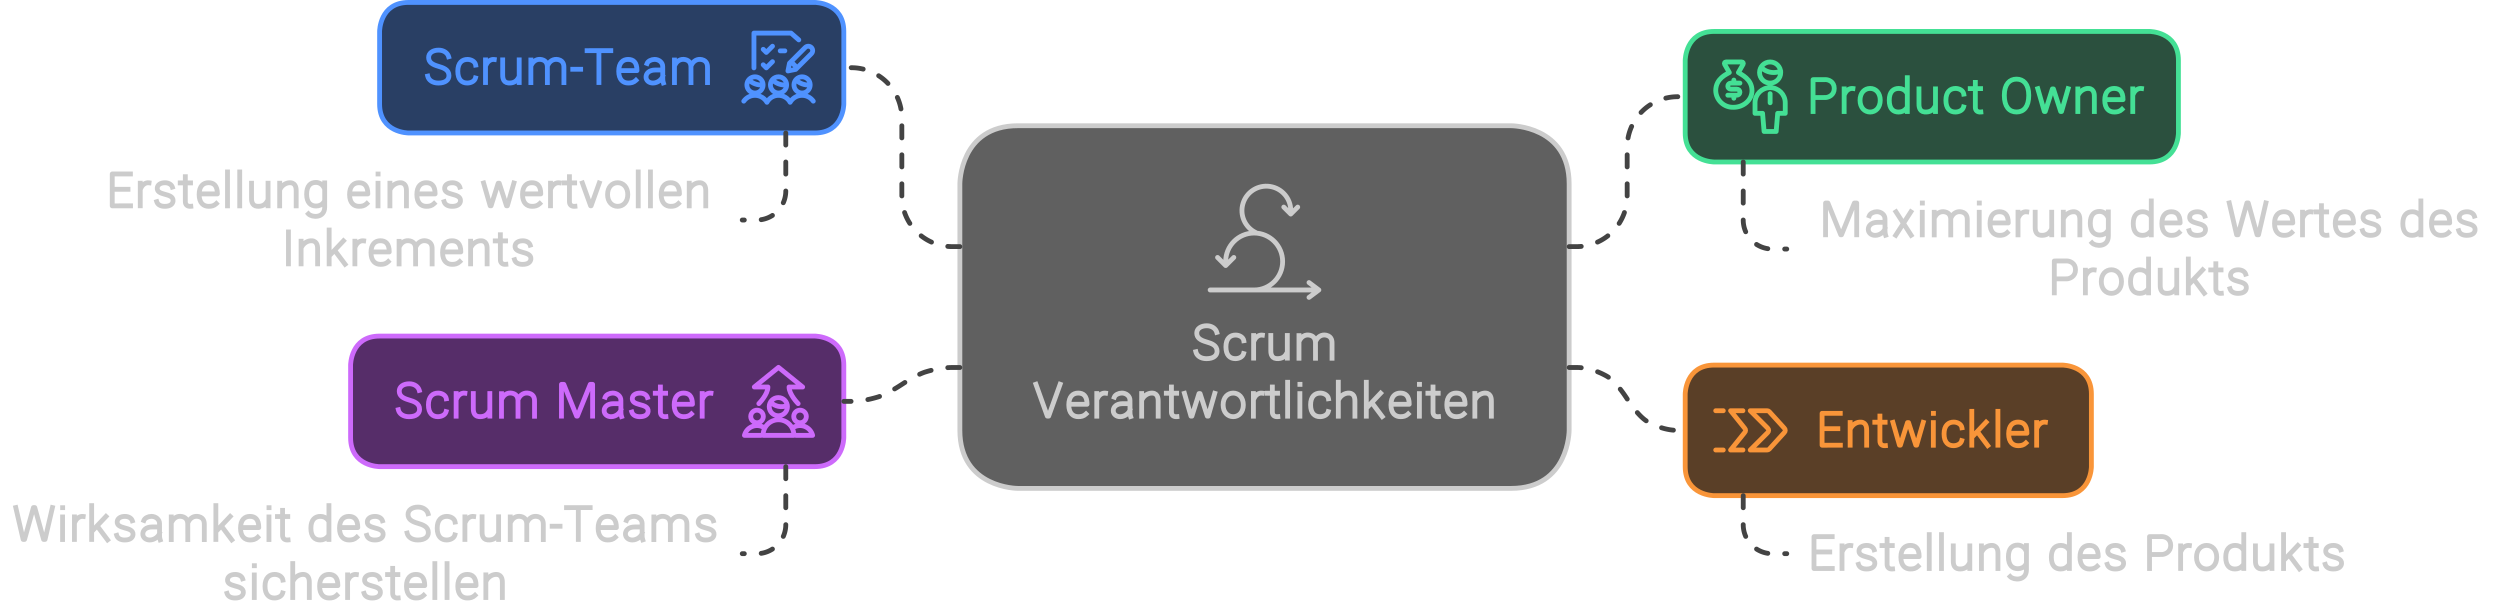 <?xml version="1.0" encoding="utf-8" standalone="yes"?>
<!DOCTYPE svg PUBLIC "-//W3C//DTD SVG 1.1//EN" "http://www.w3.org/Graphics/SVG/1.1/DTD/svg11.dtd">
<svg width="1034" height="254" viewBox="0 0 1034 254" style="fill:none;stroke:none;fill-rule:evenodd;clip-rule:evenodd;stroke-linecap:round;stroke-linejoin:round;stroke-miterlimit:1.5;" version="1.1" xmlns="http://www.w3.org/2000/svg" xmlns:xlink="http://www.w3.org/1999/xlink"><g id="blend" style="mix-blend-mode:multiply"><g id="g-root-ro_1cuwesk1tixrlx-fill" data-item-order="-37800" data-item-id="ro_1cuwesk1tixrlx" data-item-class="Shape Stroke Fill" data-item-index="none" data-renderer-id="0" transform="translate(387, 42)"><g id="ro_1cuwesk1tixrlx-fill" stroke="none" fill="#606060"><g xmlns="http://www.w3.org/2000/svg"><path d="M 34 10L 238 10C 238 10 262 10 262 34L 262 136C 262 136 262 160 238 160L 34 160C 34 160 10 160 10 136L 10 34C 10 34 10 10 34 10"></path></g></g></g><g id="g-root-ro_1cxeeas1tj20i3-fill" data-item-order="-11016" data-item-id="ro_1cxeeas1tj20i3" data-item-class="Shape Stroke Fill" data-item-index="none" data-renderer-id="0" transform="translate(135, 129)"><g id="ro_1cxeeas1tj20i3-fill" stroke="none" fill="#562d69"><g xmlns="http://www.w3.org/2000/svg"><path d="M 22 10L 202 10C 202 10 214 10 214 22L 214 52C 214 52 214 64 202 64L 22 64C 22 64 10 64 10 52L 10 22C 10 22 10 10 22 10"></path></g></g></g><g id="g-root-ro_1qdupd01timlu7-fill" data-item-order="-11016" data-item-id="ro_1qdupd01timlu7" data-item-class="Shape Stroke Fill" data-item-index="none" data-renderer-id="0" transform="translate(687, 3)"><g id="ro_1qdupd01timlu7-fill" stroke="none" fill="#2b503e"><g xmlns="http://www.w3.org/2000/svg"><path d="M 22 10L 202 10C 202 10 214 10 214 22L 214 52C 214 52 214 64 202 64L 22 64C 22 64 10 64 10 52L 10 22C 10 22 10 10 22 10"></path></g></g></g><g id="g-root-ro_1hf3bok1tixukl-fill" data-item-order="-10368" data-item-id="ro_1hf3bok1tixukl" data-item-class="Shape Stroke Fill" data-item-index="none" data-renderer-id="0" transform="translate(147, -9)"><g id="ro_1hf3bok1tixukl-fill" stroke="none" fill="#293f64"><g xmlns="http://www.w3.org/2000/svg"><path d="M 22 10L 190 10C 190 10 202 10 202 22L 202 52C 202 52 202 64 190 64L 22 64C 22 64 10 64 10 52L 10 22C 10 22 10 10 22 10"></path></g></g></g><g id="g-root-ro_hvacis1tiqsy5-fill" data-item-order="-9072" data-item-id="ro_hvacis1tiqsy5" data-item-class="Shape Stroke Fill" data-item-index="none" data-renderer-id="0" transform="translate(687, 141)"><g id="ro_hvacis1tiqsy5-fill" stroke="none" fill="#5a3f27"><g xmlns="http://www.w3.org/2000/svg"><path d="M 22 10L 166 10C 166 10 178 10 178 22L 178 52C 178 52 178 64 166 64L 22 64C 22 64 10 64 10 52L 10 22C 10 22 10 10 22 10"></path></g></g></g><g id="g-root-bag_8dnms1timl8m-fill" data-item-order="0" data-item-id="bag_8dnms1timl8m" data-item-class="Icon Stroke" data-item-index="none" data-renderer-id="0" transform="translate(699, 15)"></g><g id="g-root-tx_erstellu_1hjgnac1titkhy-fill" data-item-order="0" data-item-id="tx_erstellu_1hjgnac1titkhy" data-item-class="Label Stroke" data-item-index="none" data-renderer-id="0" transform="translate(735, 207)"></g><g id="g-root-tx_erstellu_904pw1titlho-fill" data-item-order="0" data-item-id="tx_erstellu_904pw1titlho" data-item-class="Label Stroke" data-item-index="none" data-renderer-id="0" transform="translate(27, 57)"></g><g id="g-root-scru_1ha3ftw1tixtzg-fill" data-item-order="0" data-item-id="scru_1ha3ftw1tixtzg" data-item-class="Icon Stroke" data-item-index="none" data-renderer-id="0" transform="translate(489, 66)"></g><g id="g-root-tx_maximier_1uuaokk1titm2t-fill" data-item-order="0" data-item-id="tx_maximier_1uuaokk1titm2t" data-item-class="Label Stroke" data-item-index="none" data-renderer-id="0" transform="translate(735, 69)"></g><g id="g-root-tx_scrumver_1uljy781tixsej-fill" data-item-order="0" data-item-id="tx_scrumver_1uljy781tixsej" data-item-class="Label Stroke" data-item-index="none" data-renderer-id="0" transform="translate(411, 120)"></g><g id="g-root-tx_scrummas_1q88fl01tj222x-fill" data-item-order="0" data-item-id="tx_scrummas_1q88fl01tj222x" data-item-class="Label Stroke" data-item-index="none" data-renderer-id="0" transform="translate(147, 144)"></g><g id="g-root-arro_1lt1ejo1tj1zpe-fill" data-item-order="0" data-item-id="arro_1lt1ejo1tj1zpe" data-item-class="Icon Stroke" data-item-index="none" data-renderer-id="0" transform="translate(297, 141)"></g><g id="g-root-assi_1uqju1w1tixszo-fill" data-item-order="0" data-item-id="assi_1uqju1w1tixszo" data-item-class="Icon Stroke" data-item-index="none" data-renderer-id="0" transform="translate(297, 3)"></g><g id="g-root-4_qqxcro1tiqs5g-fill" data-item-order="0" data-item-id="4_qqxcro1tiqs5g" data-item-class="Icon Stroke" data-item-index="none" data-renderer-id="0" transform="translate(699, 153)"></g><g id="g-root-tx_entwickl_v6quw41tiqrd7-fill" data-item-order="0" data-item-id="tx_entwickl_v6quw41tiqrd7" data-item-class="Label Stroke" data-item-index="none" data-renderer-id="0" transform="translate(735, 156)"></g><g id="g-root-tx_wirksamk_18ntn1g1titlan-fill" data-item-order="0" data-item-id="tx_wirksamk_18ntn1g1titlan" data-item-class="Label Stroke" data-item-index="none" data-renderer-id="0" transform="translate(-9, 195)"></g><g id="g-root-tx_scrumtea_59a781tixsej-fill" data-item-order="0" data-item-id="tx_scrumtea_59a781tixsej" data-item-class="Label Stroke" data-item-index="none" data-renderer-id="0" transform="translate(159, 6)"></g><g id="g-root-tx_producto_4o75r81timkgd-fill" data-item-order="0" data-item-id="tx_producto_4o75r81timkgd" data-item-class="Label Stroke" data-item-index="none" data-renderer-id="0" transform="translate(735, 18)"></g><g id="g-root-ro_1cuwesk1tixrlx-stroke" data-item-order="-37800" data-item-id="ro_1cuwesk1tixrlx" data-item-class="Shape Stroke Fill" data-item-index="none" data-renderer-id="0" transform="translate(387, 42)"><g id="ro_1cuwesk1tixrlx-stroke" fill="none" stroke-linecap="round" stroke-linejoin="round" stroke-miterlimit="1.5" stroke="#CCCCCC" stroke-width="2"><g xmlns="http://www.w3.org/2000/svg"><path d="M 34 10L 238 10C 238 10 262 10 262 34L 262 136C 262 136 262 160 238 160L 34 160C 34 160 10 160 10 136L 10 34C 10 34 10 10 34 10"></path></g></g></g><g id="g-root-ro_1cxeeas1tj20i3-stroke" data-item-order="-11016" data-item-id="ro_1cxeeas1tj20i3" data-item-class="Shape Stroke Fill" data-item-index="none" data-renderer-id="0" transform="translate(135, 129)"><g id="ro_1cxeeas1tj20i3-stroke" fill="none" stroke-linecap="round" stroke-linejoin="round" stroke-miterlimit="1.5" stroke="#CD6AFB" stroke-width="2"><g xmlns="http://www.w3.org/2000/svg"><path d="M 22 10L 202 10C 202 10 214 10 214 22L 214 52C 214 52 214 64 202 64L 22 64C 22 64 10 64 10 52L 10 22C 10 22 10 10 22 10"></path></g></g></g><g id="g-root-ro_1qdupd01timlu7-stroke" data-item-order="-11016" data-item-id="ro_1qdupd01timlu7" data-item-class="Shape Stroke Fill" data-item-index="none" data-renderer-id="0" transform="translate(687, 3)"><g id="ro_1qdupd01timlu7-stroke" fill="none" stroke-linecap="round" stroke-linejoin="round" stroke-miterlimit="1.5" stroke="#44E095" stroke-width="2"><g xmlns="http://www.w3.org/2000/svg"><path d="M 22 10L 202 10C 202 10 214 10 214 22L 214 52C 214 52 214 64 202 64L 22 64C 22 64 10 64 10 52L 10 22C 10 22 10 10 22 10"></path></g></g></g><g id="g-root-ro_1hf3bok1tixukl-stroke" data-item-order="-10368" data-item-id="ro_1hf3bok1tixukl" data-item-class="Shape Stroke Fill" data-item-index="none" data-renderer-id="0" transform="translate(147, -9)"><g id="ro_1hf3bok1tixukl-stroke" fill="none" stroke-linecap="round" stroke-linejoin="round" stroke-miterlimit="1.5" stroke="#4F92FF" stroke-width="2"><g xmlns="http://www.w3.org/2000/svg"><path d="M 22 10L 190 10C 190 10 202 10 202 22L 202 52C 202 52 202 64 190 64L 22 64C 22 64 10 64 10 52L 10 22C 10 22 10 10 22 10"></path></g></g></g><g id="g-root-ro_hvacis1tiqsy5-stroke" data-item-order="-9072" data-item-id="ro_hvacis1tiqsy5" data-item-class="Shape Stroke Fill" data-item-index="none" data-renderer-id="0" transform="translate(687, 141)"><g id="ro_hvacis1tiqsy5-stroke" fill="none" stroke-linecap="round" stroke-linejoin="round" stroke-miterlimit="1.5" stroke="#F99539" stroke-width="2"><g xmlns="http://www.w3.org/2000/svg"><path d="M 22 10L 166 10C 166 10 178 10 178 22L 178 52C 178 52 178 64 166 64L 22 64C 22 64 10 64 10 52L 10 22C 10 22 10 10 22 10"></path></g></g></g><g id="g-root-bag_8dnms1timl8m-stroke" data-item-order="0" data-item-id="bag_8dnms1timl8m" data-item-class="Icon Stroke" data-item-index="none" data-renderer-id="0" transform="translate(699, 15)"><g id="bag_8dnms1timl8m-stroke" fill="none" stroke-linecap="round" stroke-linejoin="round" stroke-miterlimit="1.5" stroke="#44E095" stroke-width="2"><g xmlns="http://www.w3.org/2000/svg"><path d="M 33.125 23.75L 33.125 27.5M 35.625 39.375L 36.25 31.875L 39.375 31.875L 39.375 27.5C 39.375 24.048 36.577 21.25 33.125 21.25C 29.673 21.25 26.875 24.048 26.875 27.5L 26.875 31.875L 30 31.875L 30.625 39.375ZM 29.35 12.775C 30.719 14.201 32.611 15.005 34.588 15C 35.588 15.003 36.579 14.804 37.5 14.413M 28.75 15C 28.75 17.416 30.709 19.375 33.125 19.375C 35.541 19.375 37.5 17.416 37.5 15C 37.5 12.584 35.541 10.625 33.125 10.625C 30.709 10.625 28.75 12.584 28.75 15M 20 15L 21.962 11.563C 22.074 11.369 22.074 11.131 21.962 10.938C 21.855 10.741 21.648 10.621 21.425 10.625L 14.825 10.625C 14.602 10.621 14.395 10.741 14.287 10.938C 14.176 11.131 14.176 11.369 14.288 11.563L 16.25 15C 15.262 15.65 10.625 17.388 10.625 22.5C 10.683 24.397 11.499 26.191 12.889 27.483C 14.279 28.775 16.129 29.456 18.025 29.375C 21.987 29.375 25.625 26.475 25.625 22.5C 25.625 17.587 21.075 15.837 20 15ZM 18.125 24.375L 18.125 25.625M 18.125 18.125L 18.125 19.375M 15.625 24.375L 19.375 24.375C 20.065 24.375 20.625 23.815 20.625 23.125C 20.625 22.435 20.065 21.875 19.375 21.875L 16.875 21.875C 16.185 21.875 15.625 21.315 15.625 20.625C 15.625 19.935 16.185 19.375 16.875 19.375L 20.625 19.375"></path></g></g></g><g id="g-root-tx_erstellu_1hjgnac1titkhy-stroke" data-item-order="0" data-item-id="tx_erstellu_1hjgnac1titkhy" data-item-class="Label Stroke" data-item-index="none" data-renderer-id="0" transform="translate(735, 207)"><g id="tx_erstellu_1hjgnac1titkhy-stroke" fill="none" stroke-linecap="square" stroke-linejoin="miter" stroke-miterlimit="4" stroke="#CCCCCC" stroke-width="2"><g xmlns="http://www.w3.org/2000/svg"><path d="M 22.832 28.137L 15.269 28.142L 15.269 14.95C 16.217 14.95 21.391 14.95 22.791 14.95M 21.779 21.297L 15.733 21.297M 30.48 18.609C 29.099 18.419 27.851 19.319 27.209 20.619M 26.854 18.773L 26.854 28.123M 40.143 20.381C 39.847 19.404 38.693 18.584 37.083 18.584C 35.195 18.584 33.975 19.447 33.884 20.751C 33.779 22.246 35.013 22.822 36.943 23.339C 38.637 23.797 40.58 24.277 40.426 26.122C 40.327 27.31 39.35 28.346 36.993 28.346C 35.087 28.346 34.01 27.53 33.675 26.424M 47.764 28.326C 46.355 28.465 45.497 27.732 45.497 26.387L 45.497 16.081M 47.647 18.642L 45.883 18.642M 43.387 18.642L 45.12 18.642M 58.322 27.218C 57.349 28.155 56.324 28.339 55.139 28.339C 53.07 28.339 51.206 27.028 51.206 23.456C 51.206 19.884 53.016 18.573 55.085 18.573C 57.153 18.573 58.757 19.63 58.757 23.201L 51.537 23.201M 62.941 14.125L 62.941 28.126M 67.991 14.125L 67.991 28.126M 79.712 28.115L 79.711 18.767M 72.877 18.767L 72.877 24.821C 72.877 25.533 72.782 28.096 75.164 28.308C 77.255 28.493 78.528 27.653 79.23 26.47M 84.514 18.78L 84.514 28.128M 91.348 28.128L 91.348 22.074C 91.348 21.362 91.444 18.79 89.061 18.587C 87.303 18.437 85.614 19.562 84.838 20.956M 103.134 18.652L 103.134 28.654C 103.134 33.351 97.841 33.001 96.406 31.47M 102.8 26.573C 102.12 27.661 100.896 28.214 99.61 28.214C 97.429 28.214 95.672 26.903 95.672 23.331C 95.672 19.76 97.323 18.449 99.505 18.449C 100.773 18.449 102.078 19.129 102.8 20.502M 120.895 28.124L 120.895 14.123M 120.535 26.773C 119.673 27.871 118.575 28.34 117.265 28.34C 115.084 28.34 113.432 27.029 113.432 23.458C 113.432 19.886 115.189 18.575 117.371 18.575C 118.64 18.575 119.85 19.114 120.535 20.175M 132.392 27.218C 131.419 28.155 130.394 28.339 129.208 28.339C 127.14 28.339 125.276 27.028 125.276 23.456C 125.276 19.884 127.086 18.573 129.155 18.573C 131.223 18.573 132.827 19.63 132.827 23.201L 125.607 23.201M 143.033 20.381C 142.737 19.404 141.583 18.584 139.973 18.584C 138.085 18.584 136.865 19.447 136.774 20.751C 136.669 22.246 137.903 22.822 139.833 23.339C 141.527 23.797 143.47 24.277 143.316 26.122C 143.217 27.31 142.24 28.346 139.883 28.346C 137.977 28.346 136.9 27.53 136.565 26.424M 154.046 28.131L 154.046 14.944L 159.325 14.928C 160.423 14.967 162.808 15.749 162.808 18.572C 162.808 21.394 160.423 22.254 159.325 22.331L 154.574 22.345M 170.53 18.609C 169.149 18.419 167.901 19.319 167.259 20.619M 166.904 18.773L 166.904 28.123M 181.832 23.457C 181.832 26.522 179.961 28.34 177.653 28.34C 175.345 28.34 173.474 26.522 173.474 23.457C 173.474 20.392 175.345 18.573 177.653 18.573C 179.961 18.573 181.832 20.392 181.832 23.457ZM 193.025 28.124L 193.025 14.123M 192.665 26.773C 191.803 27.871 190.705 28.34 189.395 28.34C 187.214 28.34 185.562 27.029 185.562 23.458C 185.562 19.886 187.319 18.575 189.501 18.575C 190.77 18.575 191.98 19.114 192.665 20.175M 204.682 28.115L 204.681 18.767M 197.847 18.767L 197.847 24.821C 197.847 25.533 197.752 28.096 200.134 28.308C 202.225 28.493 203.498 27.653 204.2 26.47M 209.48 14.125L 209.48 28.126M 215.403 18.61L 209.867 24.462M 216.064 28.284L 211.947 22.785M 223.114 28.326C 221.705 28.465 220.847 27.732 220.847 26.387L 220.847 16.081M 222.997 18.642L 221.233 18.642M 218.737 18.642L 220.47 18.642M 233.183 20.381C 232.887 19.404 231.733 18.584 230.123 18.584C 228.235 18.584 227.015 19.447 226.924 20.751C 226.819 22.246 228.053 22.822 229.983 23.339C 231.677 23.797 233.62 24.277 233.466 26.122C 233.367 27.31 232.39 28.346 230.033 28.346C 228.127 28.346 227.05 27.53 226.715 26.424"></path></g></g></g><path id="cu_zlxvxg1tj2233" d="M25 87 L 28 87 L 28.1 87 A20.9 20.9 61 0 0 49 66.1 L 49 66 L 49 45.9 A20.9 20.9 -45 0 1 69.9 25 L 70 25 L 73 25" transform="translate(624, 15)" style="fill:none;stroke-linecap:round;stroke-linejoin:round;stroke-miterlimit:1.5;stroke:#434343;stroke-width:2;stroke-dasharray:5, 7"></path><g id="g-root-tx_erstellu_904pw1titlho-stroke" data-item-order="0" data-item-id="tx_erstellu_904pw1titlho" data-item-class="Label Stroke" data-item-index="none" data-renderer-id="0" transform="translate(27, 57)"><g id="tx_erstellu_904pw1titlho-stroke" fill="none" stroke-linecap="square" stroke-linejoin="miter" stroke-miterlimit="4" stroke="#CCCCCC" stroke-width="2"><g xmlns="http://www.w3.org/2000/svg"><path d="M 26.987 28.137L 19.424 28.142L 19.424 14.95C 20.372 14.95 25.546 14.95 26.946 14.95M 25.934 21.297L 19.888 21.297M 34.635 18.609C 33.254 18.419 32.006 19.319 31.364 20.619M 31.009 18.773L 31.009 28.123M 44.298 20.381C 44.002 19.404 42.848 18.584 41.238 18.584C 39.35 18.584 38.13 19.447 38.039 20.751C 37.934 22.246 39.168 22.822 41.098 23.339C 42.792 23.797 44.735 24.277 44.581 26.122C 44.482 27.31 43.505 28.346 41.148 28.346C 39.242 28.346 38.165 27.53 37.83 26.424M 51.919 28.326C 50.51 28.465 49.652 27.732 49.652 26.387L 49.652 16.081M 51.802 18.642L 50.038 18.642M 47.542 18.642L 49.275 18.642M 62.477 27.218C 61.504 28.155 60.479 28.339 59.294 28.339C 57.225 28.339 55.361 27.028 55.361 23.456C 55.361 19.884 57.171 18.573 59.24 18.573C 61.308 18.573 62.912 19.63 62.912 23.201L 55.692 23.201M 67.096 14.125L 67.096 28.126M 72.146 14.125L 72.146 28.126M 83.867 28.115L 83.866 18.767M 77.032 18.767L 77.032 24.821C 77.032 25.533 76.937 28.096 79.319 28.308C 81.41 28.493 82.683 27.653 83.385 26.47M 88.669 18.78L 88.669 28.128M 95.503 28.128L 95.503 22.074C 95.503 21.362 95.599 18.79 93.216 18.587C 91.458 18.437 89.769 19.562 88.993 20.956M 107.289 18.652L 107.289 28.654C 107.289 33.351 101.996 33.001 100.561 31.47M 106.955 26.573C 106.275 27.661 105.051 28.214 103.765 28.214C 101.584 28.214 99.827 26.903 99.827 23.331C 99.827 19.76 101.478 18.449 103.66 18.449C 104.928 18.449 106.233 19.129 106.955 20.502M 124.697 27.218C 123.724 28.155 122.699 28.339 121.514 28.339C 119.445 28.339 117.581 27.028 117.581 23.456C 117.581 19.884 119.391 18.573 121.46 18.573C 123.528 18.573 125.132 19.63 125.132 23.201L 117.912 23.201M 129.358 14.971L 129.382 14.971M 129.342 18.804L 129.342 28.145M 134.269 18.78L 134.269 28.128M 141.103 28.128L 141.103 22.074C 141.103 21.362 141.199 18.79 138.816 18.587C 137.058 18.437 135.369 19.562 134.593 20.956M 152.527 27.218C 151.554 28.155 150.529 28.339 149.344 28.339C 147.275 28.339 145.411 27.028 145.411 23.456C 145.411 19.884 147.221 18.573 149.29 18.573C 151.358 18.573 152.962 19.63 152.962 23.201L 145.742 23.201M 163.168 20.381C 162.872 19.404 161.718 18.584 160.108 18.584C 158.22 18.584 157 19.447 156.909 20.751C 156.804 22.246 158.038 22.822 159.968 23.339C 161.662 23.797 163.605 24.277 163.451 26.122C 163.352 27.31 162.375 28.346 160.018 28.346C 158.112 28.346 157.035 27.53 156.7 26.424M 173.018 18.69L 175.733 28.119L 176.111 28.119L 179.053 18.782L 179.488 18.782L 182.494 28.119L 182.844 28.119L 185.561 18.69M 196.227 27.218C 195.254 28.155 194.229 28.339 193.044 28.339C 190.975 28.339 189.111 27.028 189.111 23.456C 189.111 19.884 190.921 18.573 192.99 18.573C 195.058 18.573 196.662 19.63 196.662 23.201L 189.442 23.201M 204.315 18.609C 202.934 18.419 201.686 19.319 201.044 20.619M 200.689 18.773L 200.689 28.123M 210.789 28.326C 209.38 28.465 208.522 27.732 208.522 26.387L 208.522 16.081M 210.672 18.642L 208.908 18.642M 206.412 18.642L 208.145 18.642M 220.853 18.691L 217.483 28.119L 217.282 28.119L 213.878 18.691M 232.647 23.457C 232.647 26.522 230.776 28.34 228.468 28.34C 226.16 28.34 224.289 26.522 224.289 23.457C 224.289 20.392 226.16 18.573 228.468 18.573C 230.776 18.573 232.647 20.392 232.647 23.457ZM 236.976 14.125L 236.976 28.126M 242.026 14.125L 242.026 28.126M 253.587 27.218C 252.614 28.155 251.589 28.339 250.404 28.339C 248.335 28.339 246.471 27.028 246.471 23.456C 246.471 19.884 248.281 18.573 250.35 18.573C 252.418 18.573 254.022 19.63 254.022 23.201L 246.802 23.201M 258.069 18.78L 258.069 28.128M 264.903 28.128L 264.903 22.074C 264.903 21.362 264.999 18.79 262.616 18.587C 260.858 18.437 259.169 19.562 258.393 20.956M 92.305 38.938L 92.305 52.127M 97.529 42.78L 97.529 52.128M 104.363 52.128L 104.363 46.074C 104.363 45.362 104.459 42.79 102.076 42.587C 100.318 42.437 98.629 43.562 97.853 44.956M 109.135 38.125L 109.135 52.126M 115.058 42.61L 109.522 48.462M 115.719 52.284L 111.602 46.785M 123.405 42.609C 122.024 42.419 120.776 43.319 120.134 44.619M 119.779 42.773L 119.779 52.123M 133.557 51.218C 132.584 52.155 131.559 52.339 130.374 52.339C 128.305 52.339 126.442 51.028 126.442 47.456C 126.442 43.884 128.251 42.573 130.32 42.573C 132.388 42.573 133.992 43.63 133.992 47.201L 126.772 47.201M 138.06 42.814L 138.06 52.162M 144.894 52.162L 144.883 45.47C 144.819 44.526 144.452 43.078 142.578 42.649C 140.638 42.205 139.158 43.248 138.422 44.595M 151.729 52.162L 151.729 46.108C 151.729 45.396 151.844 43.206 149.413 42.649C 147.384 42.184 145.85 43.347 145.149 44.783M 163.157 51.218C 162.184 52.155 161.159 52.339 159.974 52.339C 157.905 52.339 156.042 51.028 156.042 47.456C 156.042 43.884 157.851 42.573 159.92 42.573C 161.988 42.573 163.592 43.63 163.592 47.201L 156.372 47.201M 167.639 42.78L 167.639 52.128M 174.473 52.128L 174.473 46.074C 174.473 45.362 174.569 42.79 172.186 42.587C 170.428 42.437 168.739 43.562 167.963 44.956M 182.219 52.326C 180.81 52.465 179.952 51.732 179.952 50.387L 179.952 40.081M 182.102 42.642L 180.338 42.642M 177.842 42.642L 179.575 42.642M 192.288 44.381C 191.992 43.404 190.838 42.584 189.228 42.584C 187.34 42.584 186.12 43.447 186.029 44.751C 185.924 46.246 187.158 46.822 189.088 47.339C 190.782 47.797 192.725 48.277 192.571 50.122C 192.472 51.311 191.495 52.346 189.138 52.346C 187.232 52.346 186.155 51.53 185.82 50.424"></path></g></g></g><path id="cu_qqxcro1tj20i0" d="M43 25 L 43 29.5 L 43 49 A12 12 61 0 1 31 61 L 30.9 61 L 25 61" transform="translate(282, 30)" style="fill:none;stroke-linecap:round;stroke-linejoin:round;stroke-miterlimit:1.5;stroke:#434343;stroke-width:2;stroke-dasharray:5, 7"></path><g id="g-root-scru_1ha3ftw1tixtzg-stroke" data-item-order="0" data-item-id="scru_1ha3ftw1tixtzg" data-item-class="Icon Stroke" data-item-index="none" data-renderer-id="0" transform="translate(489, 66)"><g id="scru_1ha3ftw1tixtzg-stroke" fill="none" stroke-linecap="round" stroke-linejoin="round" stroke-miterlimit="1.5" stroke="#CCCCCC" stroke-width="2"><g xmlns="http://www.w3.org/2000/svg"><path d="M 11.512 53.934L 56.488 53.934M 52.4 50.866L 56.488 53.934L 52.4 57M 17.942 42.158C 17.942 35.654 23.215 30.382 29.719 30.382C 36.223 30.382 41.495 35.655 41.494 42.159C 41.493 48.663 36.22 53.935 29.716 53.934M 14.578 40.476L 17.942 43.84L 21.306 40.476M 44.856 21.092C 44.855 16.1 41.205 11.858 36.268 11.113C 31.332 10.368 26.592 13.343 25.118 18.113C 23.644 22.883 25.878 28.014 30.374 30.184M 47.738 19.65L 44.856 22.534L 41.972 19.65"></path></g></g></g><path id="cu_mb3un81tj21ab" d="M25 25 L 25 29.5 L 25 49 A12 12 -25.1 0 0 37 61 L 37.1 61 L 43 61" transform="translate(696, 42)" style="fill:none;stroke-linecap:round;stroke-linejoin:round;stroke-miterlimit:1.5;stroke:#434343;stroke-width:2;stroke-dasharray:5, 7"></path><g id="g-root-tx_maximier_1uuaokk1titm2t-stroke" data-item-order="0" data-item-id="tx_maximier_1uuaokk1titm2t" data-item-class="Label Stroke" data-item-index="none" data-renderer-id="0" transform="translate(735, 69)"><g id="tx_maximier_1uuaokk1titm2t-stroke" fill="none" stroke-linecap="square" stroke-linejoin="miter" stroke-miterlimit="4" stroke="#CCCCCC" stroke-width="2"><g xmlns="http://www.w3.org/2000/svg"><path d="M 20.051 28.117L 20.059 14.978L 21.028 14.978L 26.331 28.115L 26.647 28.115L 31.966 14.978L 32.936 14.978L 32.93 28.117M 38.148 20.246C 38.512 19.28 39.928 18.567 41.268 18.567C 43.122 18.567 44.624 19.88 44.624 21.499L 44.63 22.957L 44.63 25.571C 44.63 26.614 44.605 27.353 44.906 28.278M 44.25 22.957L 41.522 22.957C 39.019 22.957 37.719 24.343 37.719 25.837C 37.719 27.331 38.957 28.341 40.573 28.341C 42.555 28.341 44.181 26.888 44.581 25.732M 49.178 18.611L 52.169 23.243M 55.441 28.31L 52.344 23.514M 55.33 18.611L 49.067 28.31M 60.068 14.971L 60.092 14.971M 60.052 18.804L 60.052 28.145M 65 18.814L 65 28.162M 71.834 28.162L 71.823 21.47C 71.759 20.526 71.392 19.078 69.518 18.649C 67.578 18.205 66.098 19.248 65.362 20.595M 78.669 28.162L 78.669 22.108C 78.669 21.396 78.784 19.206 76.353 18.649C 74.324 18.184 72.789 19.347 72.089 20.783M 83.628 14.971L 83.652 14.971M 83.612 18.804L 83.612 28.145M 95.187 27.218C 94.214 28.155 93.189 28.339 92.003 28.339C 89.935 28.339 88.071 27.028 88.071 23.456C 88.071 19.884 89.881 18.573 91.95 18.573C 94.018 18.573 95.622 19.63 95.622 23.201L 88.402 23.201M 103.275 18.609C 101.894 18.419 100.646 19.319 100.004 20.619M 99.649 18.773L 99.649 28.123M 113.587 28.115L 113.586 18.767M 106.752 18.767L 106.752 24.821C 106.752 25.533 106.657 28.096 109.039 28.308C 111.13 28.493 112.403 27.653 113.105 26.47M 118.389 18.78L 118.389 28.128M 125.223 28.128L 125.223 22.074C 125.223 21.362 125.319 18.79 122.936 18.587C 121.178 18.437 119.489 19.562 118.713 20.956M 137.009 18.652L 137.009 28.654C 137.009 33.351 131.716 33.001 130.281 31.47M 136.675 26.573C 135.995 27.661 134.771 28.214 133.485 28.214C 131.304 28.214 129.547 26.903 129.547 23.331C 129.547 19.76 131.198 18.449 133.38 18.449C 134.648 18.449 135.953 19.129 136.675 20.502M 154.77 28.124L 154.77 14.123M 154.41 26.773C 153.548 27.871 152.45 28.34 151.14 28.34C 148.959 28.34 147.307 27.029 147.307 23.458C 147.307 19.886 149.064 18.575 151.246 18.575C 152.515 18.575 153.725 19.114 154.41 20.175M 166.267 27.218C 165.294 28.155 164.269 28.339 163.083 28.339C 161.015 28.339 159.151 27.028 159.151 23.456C 159.151 19.884 160.961 18.573 163.03 18.573C 165.098 18.573 166.702 19.63 166.702 23.201L 159.482 23.201M 176.908 20.381C 176.612 19.404 175.458 18.584 173.848 18.584C 171.96 18.584 170.74 19.447 170.649 20.751C 170.544 22.246 171.778 22.822 173.708 23.339C 175.402 23.797 177.345 24.277 177.191 26.122C 177.092 27.31 176.115 28.346 173.758 28.346C 171.852 28.346 170.775 27.53 170.44 26.424M 187.017 14.93L 190.071 28.104L 190.649 28.104L 194.325 14.932L 194.871 14.932L 198.528 28.104L 199.125 28.104L 202.178 14.93M 212.857 27.218C 211.884 28.155 210.859 28.339 209.673 28.339C 207.605 28.339 205.741 27.028 205.741 23.456C 205.741 19.884 207.551 18.573 209.62 18.573C 211.688 18.573 213.292 19.63 213.292 23.201L 206.072 23.201M 220.945 18.609C 219.564 18.419 218.316 19.319 217.674 20.619M 217.319 18.773L 217.319 28.123M 227.419 28.326C 226.01 28.465 225.152 27.732 225.152 26.387L 225.152 16.081M 227.302 18.642L 225.538 18.642M 223.042 18.642L 224.775 18.642M 237.977 27.218C 237.004 28.155 235.979 28.339 234.794 28.339C 232.725 28.339 230.861 27.028 230.861 23.456C 230.861 19.884 232.671 18.573 234.74 18.573C 236.808 18.573 238.412 19.63 238.412 23.201L 231.192 23.201M 248.618 20.381C 248.322 19.404 247.168 18.584 245.558 18.584C 243.67 18.584 242.45 19.447 242.359 20.751C 242.254 22.246 243.488 22.822 245.418 23.339C 247.112 23.797 249.055 24.277 248.901 26.122C 248.802 27.31 247.825 28.346 245.468 28.346C 243.562 28.346 242.485 27.53 242.15 26.424M 266.27 28.124L 266.27 14.123M 265.91 26.773C 265.048 27.871 263.95 28.34 262.64 28.34C 260.459 28.34 258.807 27.029 258.807 23.458C 258.807 19.886 260.564 18.575 262.746 18.575C 264.015 18.575 265.225 19.114 265.91 20.175M 277.767 27.218C 276.794 28.155 275.769 28.339 274.583 28.339C 272.515 28.339 270.651 27.028 270.651 23.456C 270.651 19.884 272.461 18.573 274.53 18.573C 276.598 18.573 278.202 19.63 278.202 23.201L 270.982 23.201M 288.408 20.381C 288.112 19.404 286.958 18.584 285.348 18.584C 283.46 18.584 282.24 19.447 282.149 20.751C 282.044 22.246 283.278 22.822 285.208 23.339C 286.902 23.797 288.845 24.277 288.691 26.122C 288.592 27.31 287.615 28.346 285.258 28.346C 283.352 28.346 282.275 27.53 281.94 26.424M 114.666 52.131L 114.666 38.944L 119.945 38.928C 121.043 38.967 123.428 39.749 123.428 42.572C 123.428 45.394 121.043 46.254 119.945 46.331L 115.194 46.345M 131.15 42.609C 129.769 42.419 128.521 43.319 127.879 44.619M 127.524 42.773L 127.524 52.123M 142.452 47.457C 142.452 50.522 140.581 52.34 138.273 52.34C 135.965 52.34 134.094 50.522 134.094 47.457C 134.094 44.391 135.965 42.573 138.273 42.573C 140.581 42.573 142.452 44.391 142.452 47.457ZM 153.645 52.124L 153.645 38.123M 153.285 50.773C 152.423 51.871 151.325 52.34 150.015 52.34C 147.834 52.34 146.182 51.029 146.182 47.458C 146.182 43.886 147.939 42.575 150.121 42.575C 151.39 42.575 152.6 43.114 153.285 44.175M 165.302 52.115L 165.301 42.767M 158.467 42.767L 158.467 48.821C 158.467 49.533 158.372 52.096 160.754 52.307C 162.845 52.493 164.118 51.653 164.82 50.47M 170.1 38.125L 170.1 52.126M 176.023 42.61L 170.487 48.462M 176.684 52.284L 172.567 46.785M 183.734 52.326C 182.325 52.465 181.467 51.732 181.467 50.387L 181.467 40.081M 183.617 42.642L 181.853 42.642M 179.357 42.642L 181.09 42.642M 193.803 44.381C 193.507 43.404 192.353 42.584 190.743 42.584C 188.855 42.584 187.635 43.447 187.544 44.751C 187.439 46.246 188.673 46.822 190.603 47.339C 192.297 47.797 194.24 48.277 194.086 50.122C 193.987 51.311 193.01 52.346 190.653 52.346C 188.747 52.346 187.67 51.53 187.335 50.424"></path></g></g></g><path id="cu_18hkw6c1tj21ac" d="M73 99 L 70 99 L 69.9 99 A20.9 20.9 -45 0 1 49 78.1 L 49 78 L 49 45.9 A20.9 20.9 45 0 0 28.1 25 L 28 25 L 25 25" transform="translate(324, 3)" style="fill:none;stroke-linecap:round;stroke-linejoin:round;stroke-miterlimit:1.5;stroke:#434343;stroke-width:2;stroke-dasharray:5, 7"></path><g id="g-root-tx_scrumver_1uljy781tixsej-stroke" data-item-order="0" data-item-id="tx_scrumver_1uljy781tixsej" data-item-class="Label Stroke" data-item-index="none" data-renderer-id="0" transform="translate(411, 120)"><g id="tx_scrumver_1uljy781tixsej-stroke" fill="none" stroke-linecap="square" stroke-linejoin="miter" stroke-miterlimit="4" stroke="#CCCCCC" stroke-width="2"><g xmlns="http://www.w3.org/2000/svg"><path d="M 92.266 17.457C 91.835 15.893 90.215 14.732 88.126 14.732C 85.678 14.732 83.977 15.931 83.977 17.754C 83.977 19.724 85.441 20.685 87.946 21.406C 90.143 22.045 92.38 22.813 92.38 25.288C 92.38 26.951 91.067 28.346 88.01 28.346C 85.538 28.346 83.957 27.106 83.593 25.483M 103.352 26.254C 102.98 27.649 101.412 28.339 99.943 28.339C 97.806 28.339 96.04 27.028 96.04 23.456C 96.04 19.884 97.909 18.573 100.047 18.573C 101.554 18.573 103.204 19.41 103.437 20.915M 111.125 18.609C 109.744 18.419 108.496 19.319 107.854 20.619M 107.499 18.773L 107.499 28.123M 121.437 28.115L 121.436 18.767M 114.602 18.767L 114.602 24.821C 114.602 25.533 114.507 28.096 116.889 28.308C 118.98 28.493 120.253 27.653 120.955 26.47M 126.26 18.814L 126.26 28.162M 133.094 28.162L 133.083 21.47C 133.019 20.526 132.652 19.078 130.778 18.649C 128.838 18.205 127.358 19.248 126.622 20.595M 139.929 28.162L 139.929 22.108C 139.929 21.396 140.044 19.206 137.613 18.649C 135.584 18.184 134.049 19.347 133.349 20.783M 27.472 38.93L 22.734 52.103L 22.173 52.103L 17.45 38.93M 38.167 51.218C 37.194 52.155 36.169 52.339 34.984 52.339C 32.915 52.339 31.051 51.028 31.051 47.456C 31.051 43.884 32.861 42.573 34.93 42.573C 36.998 42.573 38.602 43.63 38.602 47.201L 31.382 47.201M 46.255 42.609C 44.874 42.419 43.626 43.319 42.984 44.619M 42.629 42.773L 42.629 52.123M 49.878 44.246C 50.242 43.28 51.658 42.567 52.998 42.567C 54.852 42.567 56.354 43.88 56.354 45.499L 56.36 46.957L 56.36 49.571C 56.36 50.614 56.335 51.353 56.636 52.278M 55.98 46.957L 53.252 46.957C 50.749 46.957 49.449 48.343 49.449 49.837C 49.449 51.332 50.687 52.341 52.303 52.341C 54.285 52.341 55.911 50.888 56.311 49.732M 61.189 42.78L 61.189 52.128M 68.023 52.128L 68.023 46.074C 68.023 45.362 68.119 42.79 65.736 42.587C 63.978 42.437 62.289 43.562 61.513 44.956M 75.769 52.326C 74.36 52.465 73.502 51.732 73.502 50.387L 73.502 40.081M 75.652 42.642L 73.888 42.642M 71.392 42.642L 73.125 42.642M 78.878 42.69L 81.593 52.119L 81.971 52.119L 84.913 42.782L 85.348 42.782L 88.354 52.119L 88.704 52.119L 91.421 42.69M 103.237 47.457C 103.237 50.522 101.366 52.34 99.058 52.34C 96.75 52.34 94.879 50.522 94.879 47.457C 94.879 44.391 96.75 42.573 99.058 42.573C 101.366 42.573 103.237 44.391 103.237 47.457ZM 111.035 42.609C 109.654 42.419 108.406 43.319 107.764 44.619M 107.409 42.773L 107.409 52.123M 117.509 52.326C 116.1 52.465 115.242 51.732 115.242 50.387L 115.242 40.081M 117.392 42.642L 115.628 42.642M 113.132 42.642L 114.865 42.642M 121.556 38.125L 121.556 52.126M 126.648 38.971L 126.672 38.971M 126.632 42.804L 126.632 52.145M 138.372 50.254C 138 51.649 136.432 52.339 134.963 52.339C 132.826 52.339 131.06 51.028 131.06 47.456C 131.06 43.884 132.929 42.573 135.067 42.573C 136.574 42.573 138.224 43.41 138.457 44.915M 142.528 38.086L 142.528 52.128M 149.392 52.128L 149.392 46.074C 149.392 45.362 149.488 42.791 147.095 42.587C 145.341 42.439 143.656 43.547 142.869 44.928M 154.105 38.125L 154.105 52.126M 160.028 42.61L 154.492 48.462M 160.689 52.284L 156.572 46.785M 171.417 51.218C 170.444 52.155 169.419 52.339 168.234 52.339C 166.165 52.339 164.301 51.028 164.301 47.456C 164.301 43.884 166.111 42.573 168.18 42.573C 170.248 42.573 171.852 43.63 171.852 47.201L 164.632 47.201M 176.078 38.971L 176.102 38.971M 176.062 42.804L 176.062 52.145M 183.959 52.326C 182.55 52.465 181.692 51.732 181.692 50.387L 181.692 40.081M 183.842 42.642L 182.078 42.642M 179.582 42.642L 181.315 42.642M 194.517 51.218C 193.544 52.155 192.519 52.339 191.334 52.339C 189.265 52.339 187.401 51.028 187.401 47.456C 187.401 43.884 189.211 42.573 191.28 42.573C 193.348 42.573 194.952 43.63 194.952 47.201L 187.732 47.201M 198.999 42.78L 198.999 52.128M 205.833 52.128L 205.833 46.074C 205.833 45.362 205.929 42.79 203.546 42.587C 201.788 42.437 200.099 43.562 199.323 44.956"></path></g></g></g><g id="g-root-tx_scrummas_1q88fl01tj222x-stroke" data-item-order="0" data-item-id="tx_scrummas_1q88fl01tj222x" data-item-class="Label Stroke" data-item-index="none" data-renderer-id="0" transform="translate(147, 144)"><g id="tx_scrummas_1q88fl01tj222x-stroke" fill="none" stroke-linecap="square" stroke-linejoin="miter" stroke-miterlimit="4" stroke="#CD6AFB" stroke-width="2"><g xmlns="http://www.w3.org/2000/svg"><path d="M 26.421 17.457C 25.99 15.893 24.37 14.732 22.281 14.732C 19.833 14.732 18.132 15.931 18.132 17.754C 18.132 19.724 19.596 20.685 22.101 21.406C 24.298 22.045 26.535 22.813 26.535 25.288C 26.535 26.951 25.222 28.346 22.165 28.346C 19.693 28.346 18.112 27.106 17.748 25.483M 37.507 26.254C 37.135 27.649 35.567 28.339 34.098 28.339C 31.961 28.339 30.195 27.028 30.195 23.456C 30.195 19.884 32.064 18.573 34.202 18.573C 35.709 18.573 37.359 19.41 37.592 20.915M 45.28 18.609C 43.899 18.419 42.651 19.319 42.009 20.619M 41.654 18.773L 41.654 28.123M 55.592 28.115L 55.591 18.767M 48.757 18.767L 48.757 24.821C 48.757 25.533 48.662 28.096 51.044 28.308C 53.135 28.493 54.408 27.653 55.11 26.47M 60.415 18.814L 60.415 28.162M 67.249 28.162L 67.238 21.47C 67.174 20.526 66.807 19.078 64.933 18.649C 62.993 18.205 61.513 19.248 60.777 20.595M 74.084 28.162L 74.084 22.108C 74.084 21.396 74.199 19.206 71.768 18.649C 69.739 18.184 68.205 19.347 67.504 20.783M 85.216 28.117L 85.224 14.978L 86.193 14.978L 91.496 28.115L 91.812 28.115L 97.131 14.978L 98.101 14.978L 98.095 28.117M 103.313 20.246C 103.677 19.28 105.093 18.567 106.433 18.567C 108.287 18.567 109.789 19.88 109.789 21.499L 109.795 22.957L 109.795 25.571C 109.795 26.614 109.77 27.353 110.072 28.278M 109.415 22.957L 106.687 22.957C 104.184 22.957 102.884 24.343 102.884 25.837C 102.884 27.331 104.122 28.341 105.738 28.341C 107.72 28.341 109.346 26.888 109.746 25.732M 120.783 20.381C 120.487 19.404 119.333 18.584 117.723 18.584C 115.835 18.584 114.615 19.447 114.524 20.751C 114.419 22.246 115.653 22.822 117.583 23.339C 119.277 23.797 121.22 24.277 121.066 26.122C 120.967 27.31 119.99 28.346 117.633 28.346C 115.727 28.346 114.65 27.53 114.315 26.424M 128.404 28.326C 126.995 28.465 126.137 27.732 126.137 26.387L 126.137 16.081M 128.287 18.642L 126.523 18.642M 124.027 18.642L 125.76 18.642M 138.962 27.218C 137.989 28.155 136.964 28.339 135.779 28.339C 133.71 28.339 131.846 27.028 131.846 23.456C 131.846 19.884 133.656 18.573 135.725 18.573C 137.793 18.573 139.397 19.63 139.397 23.201L 132.177 23.201M 147.05 18.609C 145.669 18.419 144.421 19.319 143.779 20.619M 143.424 18.773L 143.424 28.123"></path></g></g></g><g id="g-root-arro_1lt1ejo1tj1zpe-stroke" data-item-order="0" data-item-id="arro_1lt1ejo1tj1zpe" data-item-class="Icon Stroke" data-item-index="none" data-renderer-id="0" transform="translate(297, 141)"><g id="arro_1lt1ejo1tj1zpe-stroke" fill="none" stroke-linecap="round" stroke-linejoin="round" stroke-miterlimit="1.5" stroke="#CD6AFB" stroke-width="2"><g xmlns="http://www.w3.org/2000/svg"><path d="M 31.291 31.25C 31.291 32.688 32.457 33.854 33.895 33.854C 35.333 33.854 36.499 32.688 36.499 31.25C 36.499 29.812 35.333 28.646 33.895 28.646C 32.457 28.646 31.291 29.812 31.291 31.25M 32.159 39.063L 39.103 39.063C 38.687 37.437 37.536 36.099 35.991 35.444C 34.446 34.79 32.684 34.895 31.228 35.728M 13.501 31.25C 13.501 32.688 14.667 33.854 16.105 33.854C 17.543 33.854 18.709 32.688 18.709 31.25C 18.709 29.812 17.543 28.646 16.105 28.646C 14.667 28.646 13.501 29.812 13.501 31.25M 17.805 39.063L 10.898 39.063C 11.311 37.445 12.454 36.112 13.988 35.454C 15.523 34.797 17.276 34.89 18.733 35.706M 31.349 39.063C 31.381 36.767 30.175 34.632 28.192 33.475C 26.209 32.318 23.757 32.318 21.774 33.475C 19.792 34.632 18.585 36.767 18.618 39.062ZM 21.677 25.289C 23.483 27.16 26.258 27.718 28.646 26.69M 21.156 27.199C 21.156 29.276 22.84 30.96 24.918 30.96C 26.995 30.96 28.679 29.276 28.679 27.199C 28.679 25.121 26.995 23.438 24.918 23.438C 22.84 23.438 21.156 25.121 21.156 27.199M 33.107 25.938C 33.107 25.938 29.358 22.188 29.358 19.063L 34.982 19.063L 24.983 10.938L 14.983 19.063L 20.608 19.063C 20.608 22.188 16.858 25.938 16.858 25.938"></path></g></g></g><path id="cu_v6quw41tj1zpp" d="M73 25 L 70 25 L 69.9 25 A21.7 40.1 52.3 0 0 58.9 26.8 A4.2 22.9 51.9 0 0 49 32 A4.2 22.9 51.9 0 1 39.1 37.2 A21.7 40.1 52.3 0 1 28.1 39 L 28 39 L 25 39" transform="translate(324, 127)" style="fill:none;stroke-linecap:round;stroke-linejoin:round;stroke-miterlimit:1.5;stroke:#434343;stroke-width:2;stroke-dasharray:5, 7"></path><path id="cu_v6quw41tj1zpm" d="M25 25 L 28 25 L 28.1 25 A19.2 28.1 -39.8 0 1 40.4 28.5 A6.7 22.9 -25.8 0 1 49 38 A6.7 22.9 -25.8 0 0 57.6 47.5 A19.2 28.1 -39.8 0 0 69.9 51 L 70 51 L 73 51" transform="translate(624, 127)" style="fill:none;stroke-linecap:round;stroke-linejoin:round;stroke-miterlimit:1.5;stroke:#434343;stroke-width:2;stroke-dasharray:5, 7"></path><g id="g-root-assi_1uqju1w1tixszo-stroke" data-item-order="0" data-item-id="assi_1uqju1w1tixszo" data-item-class="Icon Stroke" data-item-index="none" data-renderer-id="0" transform="translate(297, 3)"><g id="assi_1uqju1w1tixszo-stroke" fill="none" stroke-linecap="round" stroke-linejoin="round" stroke-miterlimit="1.5" stroke="#4F92FF" stroke-width="2"><g xmlns="http://www.w3.org/2000/svg"><path d="M 21.645 32.123C 21.645 33.976 23.147 35.478 25 35.478C 26.853 35.478 28.355 33.976 28.355 32.123C 28.355 30.269 26.853 28.767 25 28.767C 23.147 28.767 21.645 30.269 21.645 32.123M 29.794 39.313C 28.849 37.543 27.006 36.437 25 36.437C 22.994 36.437 21.151 37.543 20.206 39.313M 31.383 32.123C 31.382 33.976 32.884 35.478 34.737 35.478C 36.591 35.478 38.093 33.976 38.092 32.123C 38.093 30.269 36.591 28.767 34.737 28.767C 32.884 28.767 31.382 30.269 31.382 32.123M 39.375 38.836C 38.251 37.25 36.395 36.348 34.454 36.444C 32.512 36.541 30.755 37.623 29.794 39.313M 11.908 32.123C 11.907 33.976 13.409 35.478 15.262 35.478C 17.116 35.478 18.618 33.976 18.618 32.123C 18.618 30.269 17.116 28.767 15.262 28.767C 13.409 28.767 11.907 30.269 11.908 32.123M 10.625 38.836C 11.749 37.25 13.605 36.348 15.546 36.444C 17.488 36.541 19.245 37.623 20.206 39.313M 38.59 19.204L 32.09 25.704L 28.894 26.343L 29.533 23.147L 36.033 16.647C 36.736 15.944 37.877 15.944 38.581 16.647L 38.589 16.655C 38.927 16.993 39.118 17.451 39.118 17.929C 39.118 18.407 38.928 18.866 38.59 19.204ZM 33.384 13.498L 30.171 10.688L 14.832 10.688L 14.832 25.067M 18.667 17.398L 19.945 18.676L 22.501 16.12M 18.667 23.789L 19.945 25.067L 22.501 22.51M 25.698 18.036L 27.615 18.036M 30.171 22.51L 32.728 25.067M 12.668 30C 14.235 31.56 16.417 32.339 18.618 32.125M 22.405 30C 23.973 31.559 26.154 32.338 28.355 32.125M 32.143 30C 33.711 31.56 35.892 32.339 38.094 32.125"></path></g></g></g><g id="g-root-4_qqxcro1tiqs5g-stroke" data-item-order="0" data-item-id="4_qqxcro1tiqs5g" data-item-class="Icon Stroke" data-item-index="none" data-renderer-id="0" transform="translate(699, 153)"><g id="4_qqxcro1tiqs5g-stroke" fill="none" stroke-linecap="round" stroke-linejoin="round" stroke-miterlimit="1.5" stroke="#F99539" stroke-width="2"><g xmlns="http://www.w3.org/2000/svg"><path d="M 16.767 16.875L 22.6 24.116C 23.088 24.604 23.088 25.396 22.6 25.884L 16.767 33.125M 39.009 24.116C 39.497 24.604 39.497 25.396 39.009 25.884L 32.759 32.759C 32.524 32.993 32.206 33.125 31.875 33.125L 24.898 33.125L 32.139 25.884C 32.627 25.396 32.627 24.604 32.139 24.116L 24.898 16.875L 31.875 16.875C 32.206 16.875 32.524 17.007 32.759 17.241ZM 21.875 16.875L 16.767 16.875M 21.875 33.125L 16.767 33.125M 13.75 16.875L 10.625 16.875M 13.75 33.125L 10.625 33.125"></path></g></g></g><g id="g-root-tx_entwickl_v6quw41tiqrd7-stroke" data-item-order="0" data-item-id="tx_entwickl_v6quw41tiqrd7" data-item-class="Label Stroke" data-item-index="none" data-renderer-id="0" transform="translate(735, 156)"><g id="tx_entwickl_v6quw41tiqrd7-stroke" fill="none" stroke-linecap="square" stroke-linejoin="miter" stroke-miterlimit="4" stroke="#F99539" stroke-width="2"><g xmlns="http://www.w3.org/2000/svg"><path d="M 26.178 28.137L 18.614 28.142L 18.614 14.95C 19.562 14.95 24.736 14.95 26.136 14.95M 25.124 21.297L 19.078 21.297M 30.219 18.78L 30.219 28.128M 37.053 28.128L 37.053 22.074C 37.053 21.362 37.149 18.79 34.766 18.587C 33.008 18.437 31.319 19.562 30.543 20.956M 44.799 28.326C 43.39 28.465 42.532 27.732 42.532 26.387L 42.532 16.081M 44.682 18.642L 42.918 18.642M 40.422 18.642L 42.155 18.642M 47.908 18.69L 50.623 28.119L 51.001 28.119L 53.943 18.782L 54.378 18.782L 57.384 28.119L 57.734 28.119L 60.451 18.69M 64.648 14.971L 64.672 14.971M 64.632 18.804L 64.632 28.145M 76.372 26.254C 76 27.649 74.432 28.339 72.963 28.339C 70.826 28.339 69.06 27.028 69.06 23.456C 69.06 19.884 70.929 18.573 73.067 18.573C 74.574 18.573 76.224 19.41 76.457 20.915M 80.535 14.125L 80.535 28.126M 86.458 18.61L 80.922 24.462M 87.119 28.284L 83.002 22.785M 91.336 14.125L 91.336 28.126M 102.897 27.218C 101.924 28.155 100.899 28.339 99.714 28.339C 97.645 28.339 95.781 27.028 95.781 23.456C 95.781 19.884 97.591 18.573 99.66 18.573C 101.728 18.573 103.332 19.63 103.332 23.201L 96.112 23.201M 110.985 18.609C 109.604 18.419 108.356 19.319 107.714 20.619M 107.359 18.773L 107.359 28.123"></path></g></g></g><g id="g-root-tx_wirksamk_18ntn1g1titlan-stroke" data-item-order="0" data-item-id="tx_wirksamk_18ntn1g1titlan" data-item-class="Label Stroke" data-item-index="none" data-renderer-id="0" transform="translate(-9, 195)"><g id="tx_wirksamk_18ntn1g1titlan-stroke" fill="none" stroke-linecap="square" stroke-linejoin="miter" stroke-miterlimit="4" stroke="#CCCCCC" stroke-width="2"><g xmlns="http://www.w3.org/2000/svg"><path d="M 15.522 14.93L 18.576 28.104L 19.154 28.104L 22.83 14.932L 23.376 14.932L 27.033 28.104L 27.63 28.104L 30.683 14.93M 34.893 14.971L 34.917 14.971M 34.877 18.804L 34.877 28.145M 43.41 18.609C 42.029 18.419 40.781 19.319 40.139 20.619M 39.784 18.773L 39.784 28.123M 46.91 14.125L 46.91 28.126M 52.833 18.61L 47.297 24.462M 53.494 28.284L 49.377 22.785M 63.733 20.381C 63.437 19.404 62.283 18.584 60.673 18.584C 58.785 18.584 57.565 19.447 57.474 20.751C 57.369 22.246 58.603 22.822 60.533 23.339C 62.227 23.797 64.17 24.277 64.016 26.122C 63.917 27.31 62.94 28.346 60.583 28.346C 58.677 28.346 57.6 27.53 57.265 26.424M 68.503 20.246C 68.867 19.28 70.283 18.567 71.623 18.567C 73.477 18.567 74.979 19.88 74.979 21.499L 74.985 22.957L 74.985 25.571C 74.985 26.614 74.96 27.353 75.262 28.278M 74.605 22.957L 71.877 22.957C 69.374 22.957 68.074 24.343 68.074 25.837C 68.074 27.331 69.312 28.341 70.928 28.341C 72.91 28.341 74.536 26.888 74.936 25.732M 79.835 18.814L 79.835 28.162M 86.669 28.162L 86.658 21.47C 86.594 20.526 86.227 19.078 84.353 18.649C 82.413 18.205 80.933 19.248 80.197 20.595M 93.504 28.162L 93.504 22.108C 93.504 21.396 93.619 19.206 91.188 18.649C 89.159 18.184 87.624 19.347 86.924 20.783M 98.28 14.125L 98.28 28.126M 104.203 18.61L 98.667 24.462M 104.864 28.284L 100.747 22.785M 115.592 27.218C 114.619 28.155 113.594 28.339 112.409 28.339C 110.34 28.339 108.477 27.028 108.477 23.456C 108.477 19.884 110.286 18.573 112.355 18.573C 114.423 18.573 116.027 19.63 116.027 23.201L 108.807 23.201M 120.253 14.971L 120.277 14.971M 120.237 18.804L 120.237 28.145M 128.134 28.326C 126.725 28.465 125.867 27.732 125.867 26.387L 125.867 16.081M 128.017 18.642L 126.253 18.642M 123.757 18.642L 125.49 18.642M 145.045 28.124L 145.045 14.123M 144.685 26.773C 143.823 27.871 142.725 28.34 141.415 28.34C 139.234 28.34 137.582 27.029 137.582 23.458C 137.582 19.886 139.339 18.575 141.521 18.575C 142.79 18.575 144 19.114 144.685 20.175M 156.542 27.218C 155.569 28.155 154.544 28.339 153.359 28.339C 151.29 28.339 149.426 27.028 149.426 23.456C 149.426 19.884 151.236 18.573 153.305 18.573C 155.373 18.573 156.977 19.63 156.977 23.201L 149.757 23.201M 167.183 20.381C 166.887 19.404 165.733 18.584 164.123 18.584C 162.235 18.584 161.015 19.447 160.924 20.751C 160.819 22.246 162.053 22.822 163.983 23.339C 165.677 23.797 167.62 24.277 167.466 26.122C 167.367 27.31 166.39 28.346 164.033 28.346C 162.127 28.346 161.05 27.53 160.715 26.424M 186.051 17.457C 185.62 15.893 184 14.732 181.911 14.732C 179.463 14.732 177.762 15.931 177.762 17.754C 177.762 19.724 179.226 20.685 181.73 21.406C 183.928 22.045 186.165 22.813 186.165 25.288C 186.165 26.951 184.852 28.346 181.795 28.346C 179.323 28.346 177.742 27.106 177.378 25.483M 197.137 26.254C 196.765 27.649 195.197 28.339 193.728 28.339C 191.591 28.339 189.825 27.028 189.825 23.456C 189.825 19.884 191.694 18.573 193.832 18.573C 195.339 18.573 196.989 19.41 197.222 20.915M 204.91 18.609C 203.529 18.419 202.281 19.319 201.639 20.619M 201.284 18.773L 201.284 28.123M 215.222 28.115L 215.221 18.767M 208.387 18.767L 208.387 24.821C 208.387 25.533 208.292 28.096 210.674 28.308C 212.765 28.493 214.038 27.653 214.74 26.47M 220.045 18.814L 220.045 28.162M 226.879 28.162L 226.868 21.47C 226.804 20.526 226.437 19.078 224.563 18.649C 222.623 18.205 221.143 19.248 220.407 20.595M 233.714 28.162L 233.714 22.108C 233.714 21.396 233.829 19.206 231.398 18.649C 229.369 18.184 227.835 19.347 227.134 20.783M 237.376 22.65L 240.631 22.65M 253.098 14.945C 249.835 14.945 246.572 14.95 243.309 14.95M 248.195 28.124L 248.195 15.456M 263.502 27.218C 262.529 28.155 261.504 28.339 260.319 28.339C 258.25 28.339 256.387 27.028 256.387 23.456C 256.387 19.884 258.196 18.573 260.265 18.573C 262.333 18.573 263.937 19.63 263.937 23.201L 256.717 23.201M 268.103 20.246C 268.467 19.28 269.883 18.567 271.223 18.567C 273.077 18.567 274.579 19.88 274.579 21.499L 274.585 22.957L 274.585 25.571C 274.585 26.614 274.56 27.353 274.862 28.278M 274.205 22.957L 271.477 22.957C 268.974 22.957 267.674 24.343 267.674 25.837C 267.674 27.331 268.912 28.341 270.528 28.341C 272.51 28.341 274.136 26.888 274.536 25.732M 279.435 18.814L 279.435 28.162M 286.269 28.162L 286.258 21.47C 286.194 20.526 285.827 19.078 283.953 18.649C 282.013 18.205 280.533 19.248 279.797 20.595M 293.104 28.162L 293.104 22.108C 293.104 21.396 293.219 19.206 290.788 18.649C 288.759 18.184 287.224 19.347 286.524 20.783M 304.043 20.381C 303.747 19.404 302.593 18.584 300.983 18.584C 299.095 18.584 297.875 19.447 297.784 20.751C 297.679 22.246 298.913 22.822 300.843 23.339C 302.537 23.797 304.48 24.277 304.326 26.122C 304.227 27.31 303.25 28.346 300.893 28.346C 298.987 28.346 297.91 27.53 297.575 26.424M 109.363 44.381C 109.067 43.404 107.913 42.584 106.303 42.584C 104.415 42.584 103.195 43.447 103.104 44.751C 102.999 46.246 104.233 46.822 106.163 47.339C 107.857 47.797 109.8 48.277 109.646 50.122C 109.547 51.311 108.57 52.346 106.213 52.346C 104.307 52.346 103.23 51.53 102.895 50.424M 114.193 38.971L 114.217 38.971M 114.177 42.804L 114.177 52.145M 125.917 50.254C 125.545 51.649 123.977 52.339 122.508 52.339C 120.371 52.339 118.605 51.028 118.605 47.456C 118.605 43.884 120.474 42.573 122.612 42.573C 124.119 42.573 125.769 43.41 126.002 44.915M 130.073 38.086L 130.073 52.128M 136.937 52.128L 136.937 46.074C 136.937 45.362 137.033 42.791 134.64 42.587C 132.886 42.439 131.201 43.547 130.414 44.928M 148.302 51.218C 147.329 52.155 146.304 52.339 145.119 52.339C 143.05 52.339 141.187 51.028 141.187 47.456C 141.187 43.884 142.996 42.573 145.065 42.573C 147.133 42.573 148.737 43.63 148.737 47.201L 141.517 47.201M 156.39 42.609C 155.009 42.419 153.761 43.319 153.119 44.619M 152.764 42.773L 152.764 52.123M 166.053 44.381C 165.757 43.404 164.603 42.584 162.993 42.584C 161.105 42.584 159.885 43.447 159.794 44.751C 159.689 46.246 160.923 46.822 162.853 47.339C 164.547 47.797 166.49 48.277 166.336 50.122C 166.237 51.311 165.26 52.346 162.903 52.346C 160.997 52.346 159.92 51.53 159.585 50.424M 173.674 52.326C 172.265 52.465 171.407 51.732 171.407 50.387L 171.407 40.081M 173.557 42.642L 171.793 42.642M 169.297 42.642L 171.03 42.642M 184.232 51.218C 183.259 52.155 182.234 52.339 181.049 52.339C 178.98 52.339 177.117 51.028 177.117 47.456C 177.117 43.884 178.926 42.573 180.995 42.573C 183.063 42.573 184.667 43.63 184.667 47.201L 177.447 47.201M 188.851 38.125L 188.851 52.126M 193.901 38.125L 193.901 52.126M 205.462 51.218C 204.489 52.155 203.464 52.339 202.279 52.339C 200.21 52.339 198.346 51.028 198.346 47.456C 198.346 43.884 200.156 42.573 202.225 42.573C 204.293 42.573 205.897 43.63 205.897 47.201L 198.677 47.201M 209.944 42.78L 209.944 52.128M 216.778 52.128L 216.778 46.074C 216.778 45.362 216.874 42.79 214.491 42.587C 212.733 42.437 211.044 43.562 210.268 44.956"></path></g></g></g><path id="cu_hvacis1tj222p" d="M43 25 L 43 29.5 L 43 49 A12 12 61 0 1 31 61 L 30.9 61 L 25 61" transform="translate(282, 168)" style="fill:none;stroke-linecap:round;stroke-linejoin:round;stroke-miterlimit:1.5;stroke:#434343;stroke-width:2;stroke-dasharray:5, 7"></path><path id="cu_dfguec1tj2232" d="M25 25 L 25 28 L 25 37 A12 12 45 0 0 37 49 L 37.1 49 L 43 49" transform="translate(696, 180)" style="fill:none;stroke-linecap:round;stroke-linejoin:round;stroke-miterlimit:1.5;stroke:#434343;stroke-width:2;stroke-dasharray:5, 7"></path><g id="g-root-tx_scrumtea_59a781tixsej-stroke" data-item-order="0" data-item-id="tx_scrumtea_59a781tixsej" data-item-class="Label Stroke" data-item-index="none" data-renderer-id="0" transform="translate(159, 6)"><g id="tx_scrumtea_59a781tixsej-stroke" fill="none" stroke-linecap="square" stroke-linejoin="miter" stroke-miterlimit="4" stroke="#4F92FF" stroke-width="2"><g xmlns="http://www.w3.org/2000/svg"><path d="M 26.571 17.457C 26.14 15.893 24.52 14.732 22.431 14.732C 19.983 14.732 18.282 15.931 18.282 17.754C 18.282 19.724 19.746 20.685 22.251 21.406C 24.448 22.045 26.685 22.813 26.685 25.288C 26.685 26.951 25.372 28.346 22.315 28.346C 19.843 28.346 18.262 27.106 17.898 25.483M 37.657 26.254C 37.285 27.649 35.717 28.339 34.248 28.339C 32.111 28.339 30.345 27.028 30.345 23.456C 30.345 19.884 32.214 18.573 34.352 18.573C 35.859 18.573 37.509 19.41 37.742 20.915M 45.43 18.609C 44.049 18.419 42.801 19.319 42.159 20.619M 41.804 18.773L 41.804 28.123M 55.742 28.115L 55.741 18.767M 48.907 18.767L 48.907 24.821C 48.907 25.533 48.812 28.096 51.194 28.308C 53.285 28.493 54.558 27.653 55.26 26.47M 60.565 18.814L 60.565 28.162M 67.399 28.162L 67.388 21.47C 67.324 20.526 66.957 19.078 65.083 18.649C 63.143 18.205 61.663 19.248 60.927 20.595M 74.234 28.162L 74.234 22.108C 74.234 21.396 74.349 19.206 71.918 18.649C 69.889 18.184 68.354 19.347 67.654 20.783M 77.896 22.65L 81.151 22.65M 93.618 14.945C 90.355 14.945 87.092 14.95 83.829 14.95M 88.715 28.124L 88.715 15.456M 104.022 27.218C 103.049 28.155 102.024 28.339 100.839 28.339C 98.77 28.339 96.907 27.028 96.907 23.456C 96.907 19.884 98.716 18.573 100.785 18.573C 102.853 18.573 104.457 19.63 104.457 23.201L 97.237 23.201M 108.623 20.246C 108.987 19.28 110.403 18.567 111.743 18.567C 113.597 18.567 115.099 19.88 115.099 21.499L 115.105 22.957L 115.105 25.571C 115.105 26.614 115.08 27.353 115.382 28.278M 114.725 22.957L 111.997 22.957C 109.494 22.957 108.194 24.343 108.194 25.837C 108.194 27.331 109.432 28.341 111.048 28.341C 113.03 28.341 114.656 26.888 115.056 25.732M 119.955 18.814L 119.955 28.162M 126.789 28.162L 126.778 21.47C 126.714 20.526 126.347 19.078 124.473 18.649C 122.533 18.205 121.053 19.248 120.317 20.595M 133.624 28.162L 133.624 22.108C 133.624 21.396 133.739 19.206 131.308 18.649C 129.279 18.184 127.744 19.347 127.044 20.783"></path></g></g></g><g id="g-root-tx_producto_4o75r81timkgd-stroke" data-item-order="0" data-item-id="tx_producto_4o75r81timkgd" data-item-class="Label Stroke" data-item-index="none" data-renderer-id="0" transform="translate(735, 18)"><g id="tx_producto_4o75r81timkgd-stroke" fill="none" stroke-linecap="square" stroke-linejoin="miter" stroke-miterlimit="4" stroke="#44E095" stroke-width="2"><g xmlns="http://www.w3.org/2000/svg"><path d="M 14.881 28.131L 14.881 14.944L 20.16 14.928C 21.258 14.967 23.643 15.749 23.643 18.572C 23.643 21.394 21.258 22.254 20.16 22.331L 15.409 22.345M 31.365 18.609C 29.984 18.419 28.736 19.319 28.094 20.619M 27.739 18.773L 27.739 28.123M 42.667 23.457C 42.667 26.522 40.796 28.34 38.488 28.34C 36.18 28.34 34.309 26.522 34.309 23.457C 34.309 20.392 36.18 18.573 38.488 18.573C 40.796 18.573 42.667 20.392 42.667 23.457ZM 53.86 28.124L 53.86 14.123M 53.5 26.773C 52.638 27.871 51.54 28.34 50.23 28.34C 48.049 28.34 46.397 27.029 46.397 23.458C 46.397 19.886 48.154 18.575 50.336 18.575C 51.605 18.575 52.815 19.114 53.5 20.175M 65.517 28.115L 65.516 18.767M 58.682 18.767L 58.682 24.821C 58.682 25.533 58.587 28.096 60.969 28.308C 63.06 28.493 64.333 27.653 65.035 26.47M 77.132 26.254C 76.76 27.649 75.192 28.339 73.723 28.339C 71.586 28.339 69.82 27.028 69.82 23.456C 69.82 19.884 71.689 18.573 73.827 18.573C 75.334 18.573 76.984 19.41 77.217 20.915M 84.269 28.326C 82.86 28.465 82.002 27.732 82.002 26.387L 82.002 16.081M 84.152 18.642L 82.388 18.642M 79.892 18.642L 81.625 18.642M 93.983 21.438C 93.983 26.143 96.03 28.326 99.038 28.326C 102.047 28.326 104.093 26.143 104.093 21.438C 104.093 16.733 101.877 14.721 99.038 14.721C 96.2 14.721 93.983 16.733 93.983 21.438ZM 107.828 18.69L 110.543 28.119L 110.921 28.119L 113.863 18.782L 114.298 18.782L 117.304 28.119L 117.654 28.119L 120.371 18.69M 124.389 18.78L 124.389 28.128M 131.223 28.128L 131.223 22.074C 131.223 21.362 131.319 18.79 128.936 18.587C 127.178 18.437 125.489 19.562 124.713 20.956M 142.647 27.218C 141.674 28.155 140.649 28.339 139.464 28.339C 137.395 28.339 135.531 27.028 135.531 23.456C 135.531 19.884 137.341 18.573 139.41 18.573C 141.478 18.573 143.082 19.63 143.082 23.201L 135.862 23.201M 150.735 18.609C 149.354 18.419 148.106 19.319 147.464 20.619M 147.109 18.773L 147.109 28.123"></path></g></g></g></g></svg>